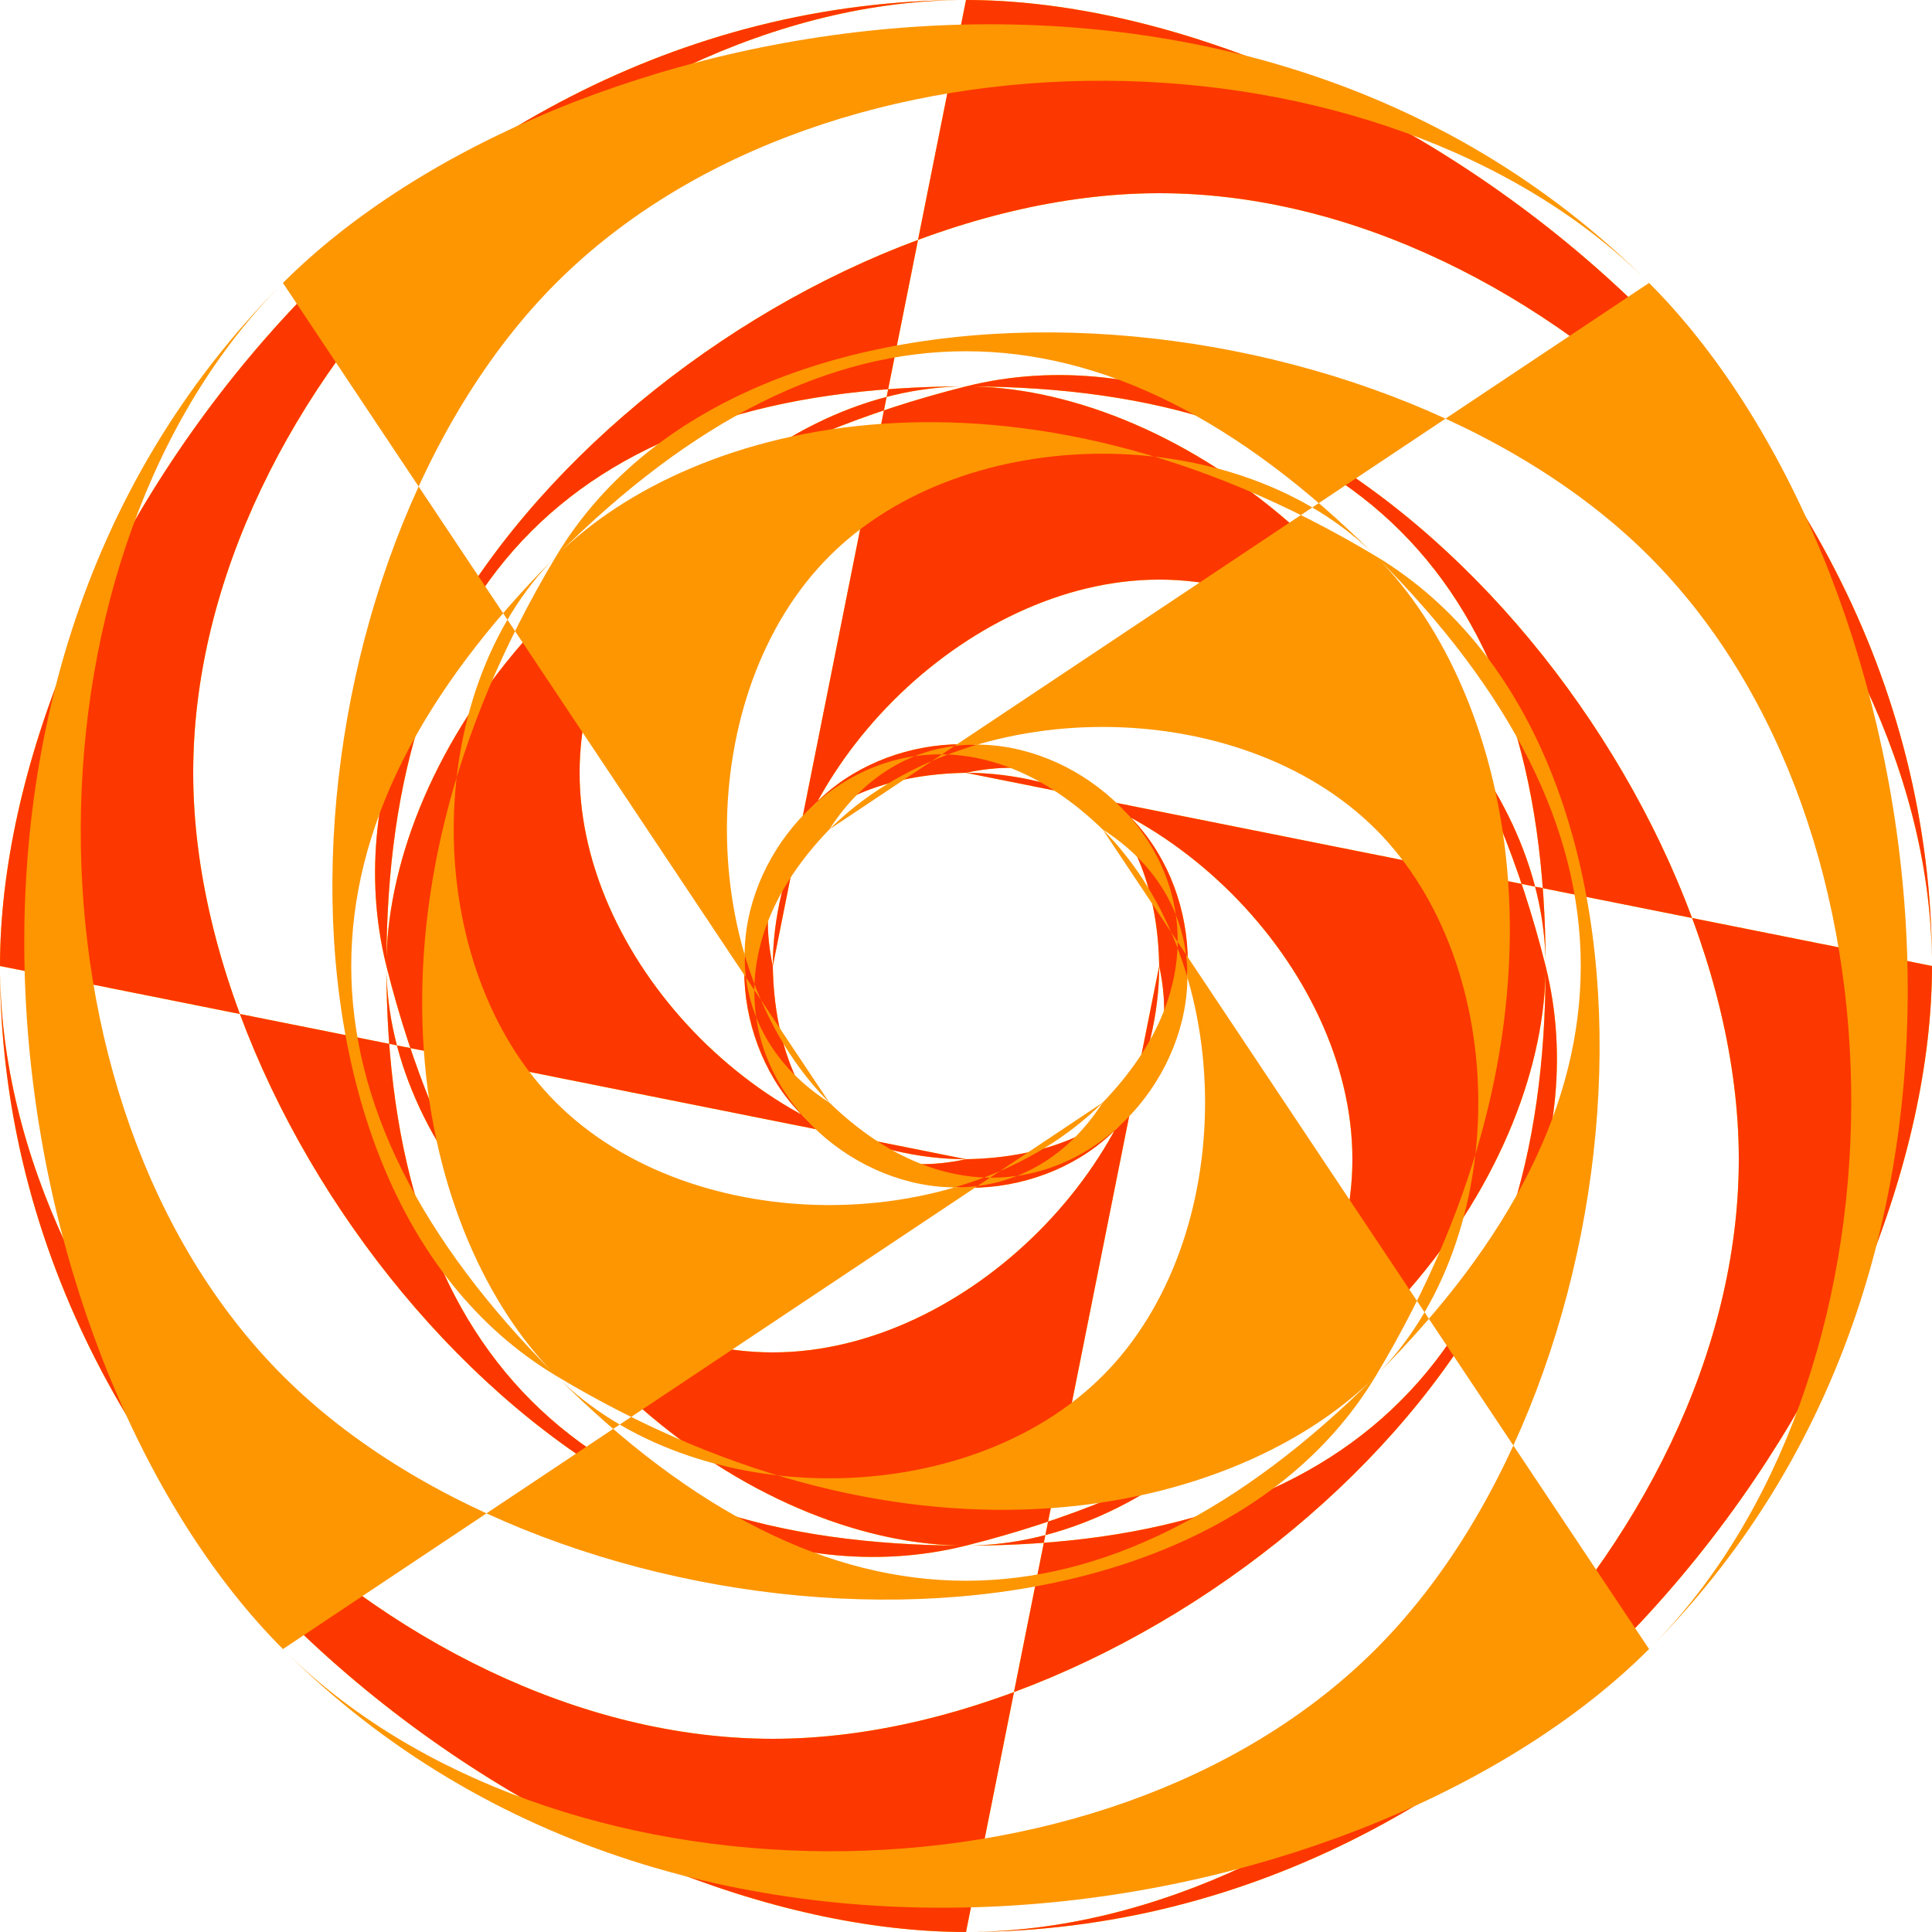 <?xml version="1.0" encoding="UTF-8" standalone="no"?>
<!-- Created with Inkscape (http://www.inkscape.org/) -->
<svg
   xmlns:dc="http://purl.org/dc/elements/1.1/"
   xmlns:cc="http://creativecommons.org/ns#"
   xmlns:rdf="http://www.w3.org/1999/02/22-rdf-syntax-ns#"
   xmlns:svg="http://www.w3.org/2000/svg"
   xmlns="http://www.w3.org/2000/svg"
   xmlns:sodipodi="http://sodipodi.sourceforge.net/DTD/sodipodi-0.dtd"
   xmlns:inkscape="http://www.inkscape.org/namespaces/inkscape"
   width="125"
   height="125"
   id="svg2"
   sodipodi:version="0.32"
   inkscape:version="0.46"
   sodipodi:docname="symbol.svg"
   inkscape:output_extension="org.inkscape.output.svg.inkscape"
   version="1.0">
  <defs
     id="defs4">
    <inkscape:perspective
       sodipodi:type="inkscape:persp3d"
       inkscape:vp_x="0 : 526.18109 : 1"
       inkscape:vp_y="0 : 1000 : 0"
       inkscape:vp_z="744.09448 : 526.18109 : 1"
       inkscape:persp3d-origin="372.04724 : 350.78739 : 1"
       id="perspective10" />
  </defs>
  <sodipodi:namedview
     id="base"
     pagecolor="#ffffff"
     bordercolor="#666666"
     borderopacity="1.0"
     gridtolerance="10000"
     guidetolerance="10"
     objecttolerance="10"
     inkscape:pageopacity="0.0"
     inkscape:pageshadow="2"
     inkscape:zoom="1.4"
     inkscape:cx="164.33762"
     inkscape:cy="20.926364"
     inkscape:document-units="px"
     inkscape:current-layer="layer1"
     showgrid="true"
     inkscape:window-width="1071"
     inkscape:window-height="668"
     inkscape:window-x="127"
     inkscape:window-y="228">
    <inkscape:grid
       type="xygrid"
       id="grid2383"
       visible="true"
       enabled="true"
       units="pt"
       spacingx="10pt"
       spacingy="10pt" />
  </sodipodi:namedview>
  <g
     inkscape:label="Layer 1"
     inkscape:groupmode="layer"
     id="layer1"
     transform="translate(-125,-164.862)">
    <path
       id="path3169"
       style="fill:#fdd500;fill-opacity:1;fill-rule:evenodd;stroke:none;stroke-width:5;stroke-linecap:butt;stroke-linejoin:miter;stroke-miterlimit:4;stroke-dasharray:none;stroke-opacity:1"
       d="M 200,227.362 C 203.632,244.024 175.352,248.818 175,227.362 C 175,214.862 187.5,202.362 200,202.362 C 212.5,202.362 225,214.862 225,227.362 C 225,252.362 212.5,264.862 187.5,264.862 C 175,264.862 156.598,253.755 150,227.362 C 144.098,203.755 175,177.362 200,177.362 C 225,177.362 250,203.029 250,227.362 C 250,252.362 225,289.862 187.5,289.862 M 187.5,239.862 C 170.838,243.494 166.045,215.214 187.5,214.862 C 200,214.862 212.5,227.362 212.5,239.862 C 212.5,252.362 200,264.862 187.5,264.862 C 162.5,264.862 150,252.362 150,227.362 C 150,214.862 161.107,196.46 187.5,189.862 C 211.107,183.96 237.5,214.862 237.5,239.862 C 237.5,264.862 211.833,289.862 187.5,289.862 C 162.5,289.862 125,264.862 125,227.362 M 175,227.362 C 171.368,210.7 199.648,205.907 200,227.362 C 200,239.862 187.5,252.362 175,252.362 C 162.5,252.362 150,239.862 150,227.362 C 150,202.362 162.5,189.862 187.5,189.862 C 200,189.862 218.402,200.969 225,227.362 C 230.902,250.969 200,277.362 175,277.362 C 150,277.362 125,251.696 125,227.362 C 125,202.362 150,164.862 187.5,164.862 M 187.5,214.862 C 204.162,211.23 208.955,239.51 187.5,239.862 C 175,239.862 162.5,227.362 162.5,214.862 C 162.5,202.362 175,189.862 187.5,189.862 C 212.5,189.862 225,202.362 225,227.362 C 225,239.862 213.893,258.264 187.5,264.862 C 163.893,270.764 137.5,239.862 137.5,214.862 C 137.5,189.862 163.167,164.862 187.5,164.862 C 212.5,164.862 250,189.862 250,227.362" />
    <path
       id="path3161"
       style="fill:#fd3700;fill-opacity:1;fill-rule:evenodd;stroke:none;stroke-width:5;stroke-linecap:butt;stroke-linejoin:miter;stroke-miterlimit:4;stroke-dasharray:none;stroke-opacity:1"
       d="M 187.5,239.862 C 170.838,243.494 166.045,215.214 187.5,214.862 C 200,214.862 212.5,227.362 212.5,239.862 C 212.5,252.362 200,264.862 187.5,264.862 C 162.5,264.862 150,252.362 150,227.362 C 150,214.862 161.107,196.46 187.5,189.862 C 211.107,183.96 237.5,214.862 237.5,239.862 C 237.5,264.862 211.833,289.862 187.5,289.862 C 162.5,289.862 125,264.862 125,227.362 M 175,227.362 C 171.368,210.7 199.648,205.907 200,227.362 C 200,239.862 187.5,252.362 175,252.362 C 162.5,252.362 150,239.862 150,227.362 C 150,202.362 162.5,189.862 187.5,189.862 C 200,189.862 218.402,200.969 225,227.362 C 230.902,250.969 200,277.362 175,277.362 C 150,277.362 125,251.696 125,227.362 C 125,202.362 150,164.862 187.5,164.862 M 187.5,214.862 C 204.162,211.23 208.955,239.51 187.5,239.862 C 175,239.862 162.5,227.362 162.5,214.862 C 162.5,202.362 175,189.862 187.5,189.862 C 212.5,189.862 225,202.362 225,227.362 C 225,239.862 213.893,258.264 187.5,264.862 C 163.893,270.764 137.5,239.862 137.5,214.862 C 137.5,189.862 163.167,164.862 187.5,164.862 C 212.5,164.862 250,189.862 250,227.362 M 200,227.362 C 203.632,244.024 175.352,248.818 175,227.362 C 175,214.862 187.5,202.362 200,202.362 C 212.5,202.362 225,214.862 225,227.362 C 225,252.362 212.5,264.862 187.5,264.862 C 175,264.862 156.598,253.755 150,227.362 C 144.098,203.755 175,177.362 200,177.362 C 225,177.362 250,203.029 250,227.362 C 250,252.362 225,289.862 187.5,289.862" />
    <path
       d="M 196.339,236.201 C 187.125,250.551 163.739,233.943 178.661,218.523 C 187.5,209.685 205.178,209.685 214.017,218.523 C 222.855,227.362 222.855,245.04 214.017,253.879 C 196.339,271.556 178.661,271.556 160.983,253.879 C 152.145,245.04 146.986,224.174 160.983,200.846 C 173.503,179.98 214.017,183.168 231.694,200.846 C 249.372,218.523 248.9,254.35 231.694,271.556 C 214.017,289.234 169.822,298.073 143.306,271.556 M 178.661,236.201 C 164.311,226.987 180.919,203.601 196.339,218.523 C 205.178,227.362 205.178,245.04 196.339,253.879 C 187.5,262.718 169.822,262.718 160.983,253.879 C 143.306,236.201 143.306,218.523 160.983,200.846 C 169.822,192.007 190.688,186.849 214.017,200.846 C 234.882,213.365 231.694,253.879 214.017,271.556 C 196.339,289.234 160.512,288.763 143.306,271.556 C 125.628,253.879 116.789,209.685 143.306,183.168 M 178.661,218.523 C 187.875,204.173 211.261,220.781 196.339,236.201 C 187.5,245.04 169.822,245.04 160.983,236.201 C 152.145,227.362 152.145,209.685 160.983,200.846 C 178.661,183.168 196.339,183.168 214.016,200.846 C 222.855,209.685 228.014,230.55 214.017,253.879 C 201.497,274.744 160.983,271.556 143.306,253.879 C 125.628,236.201 126.1,200.374 143.306,183.168 C 160.983,165.49 205.178,156.652 231.694,183.168 M 196.339,218.523 C 210.689,227.737 194.081,251.124 178.661,236.201 C 169.822,227.362 169.822,209.685 178.661,200.846 C 187.5,192.007 205.178,192.007 214.017,200.846 C 231.694,218.523 231.694,236.201 214.016,253.879 C 205.178,262.717 184.312,267.876 160.983,253.879 C 140.118,241.359 143.306,200.846 160.984,183.168 C 178.661,165.49 214.488,165.962 231.694,183.168 C 249.372,200.846 258.211,245.04 231.694,271.556"
       style="fill:#fd9600;fill-opacity:1;fill-rule:evenodd;stroke:none;stroke-width:5;stroke-linecap:butt;stroke-linejoin:miter;stroke-miterlimit:4;stroke-dasharray:none;stroke-opacity:1"
       id="path3167" />
  </g>
</svg>

